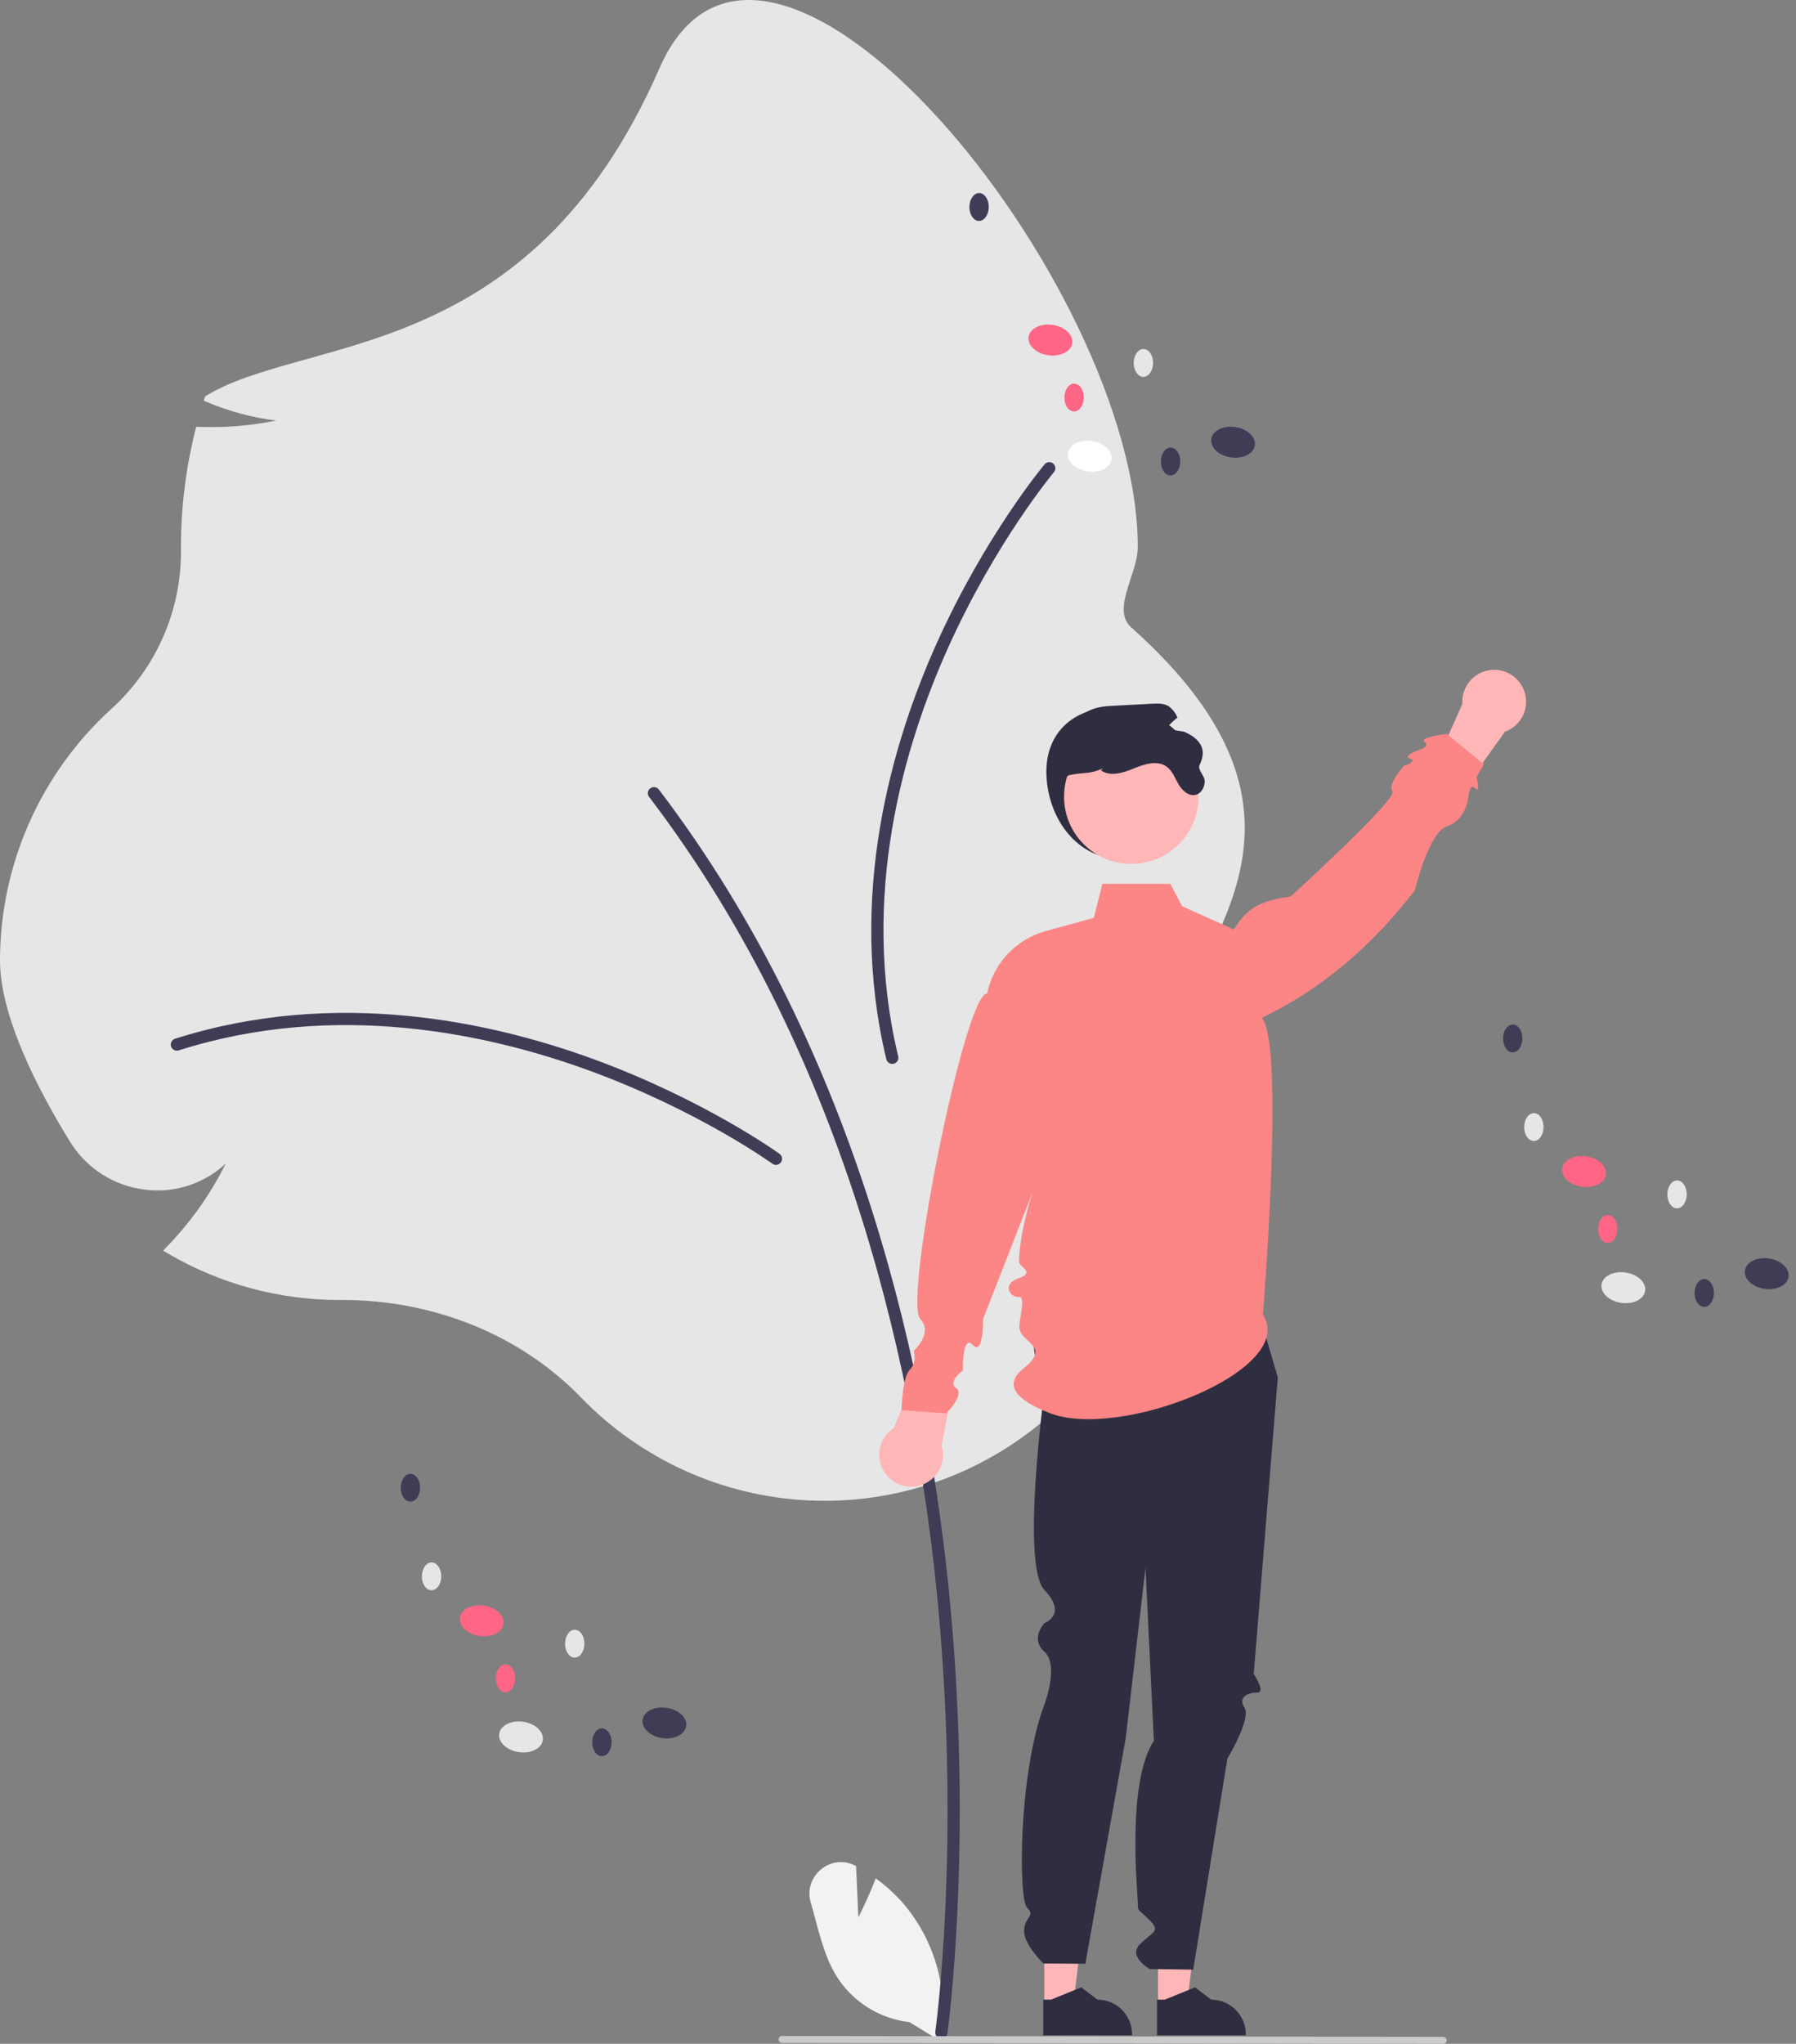<svg width="160" height="182" viewBox="0 0 160 182" fill="none" xmlns="http://www.w3.org/2000/svg">
    <rect x="0" y="0" width="160" height="182" fill="#808080" stroke="none"/>
    <g clip-path="url(#clip0_11_211)">
        <path d="M76.468 170.738L76.265 166.172C76.244 166.161 76.223 166.15 76.201 166.139C74.025 164.997 71.532 167.064 72.227 169.421C72.88 171.639 73.32 174.029 74.517 175.971C75.224 177.098 76.176 178.052 77.302 178.762C78.428 179.471 79.699 179.918 81.022 180.07L83.786 181.762C84.166 179.648 84.082 177.476 83.541 175.396C83 173.317 82.015 171.38 80.653 169.718C79.88 168.793 78.994 167.969 78.015 167.266C77.353 169.012 76.468 170.738 76.468 170.738Z" fill="#F2F2F2" />
        <path d="M51.716 124.4C46.394 118.911 38.68 115.763 30.554 115.763L30.241 115.763C24.888 115.765 19.631 114.346 15.008 111.65L14.527 111.369L14.914 110.97C17.012 108.799 18.764 106.319 20.108 103.616C19.154 104.506 18.015 105.176 16.773 105.577C15.531 105.978 14.216 106.102 12.921 105.938C11.553 105.775 10.241 105.305 9.081 104.562C7.922 103.819 6.945 102.824 6.226 101.65C3.385 97.042 0 90.503 0 85.522C0.004 81.312 0.886 77.148 2.589 73.298C4.291 69.447 6.777 65.993 9.888 63.156C11.858 61.38 13.431 59.209 14.506 56.784C15.58 54.359 16.131 51.735 16.123 49.083L16.122 48.706C16.121 45.214 16.548 41.735 17.392 38.347L17.478 38.005L17.83 38.017C20.1 38.094 22.371 37.904 24.597 37.45C22.509 37.194 20.467 36.651 18.528 35.836L18.15 35.683L18.278 35.295C27.137 29.81 47.135 32.65 58.742 6.093C68.154 -15.441 101.363 25.209 101.363 48.706C101.363 51.103 98.99 54.272 100.766 55.856C119.968 72.986 106.719 83.986 102.542 95.055C101.551 97.681 103.7 100.564 103.7 103.405C103.7 103.887 103.688 104.385 103.663 104.884L103.626 105.652L102.986 105.226C101.72 104.396 100.546 103.433 99.484 102.354C100.585 104.888 101.104 107.636 101.003 110.397C100.901 113.158 100.182 115.862 98.898 118.308C96.886 122.106 94.939 124.825 93.112 126.389C87.259 131.397 79.714 133.981 72.019 133.611C64.325 133.242 57.062 129.947 51.716 124.4Z" fill="#E6E6E6" />
        <path d="M83.863 181.537C83.994 181.537 84.12 181.49 84.219 181.404C84.318 181.318 84.382 181.2 84.401 181.07C84.424 180.908 86.687 164.585 84.654 142.892C82.777 122.858 76.749 94.001 58.691 70.302C58.648 70.246 58.594 70.198 58.532 70.162C58.47 70.126 58.402 70.102 58.331 70.093C58.26 70.083 58.188 70.087 58.119 70.106C58.05 70.124 57.985 70.156 57.928 70.199C57.871 70.242 57.824 70.296 57.788 70.358C57.752 70.42 57.728 70.488 57.719 70.559C57.709 70.63 57.714 70.702 57.732 70.771C57.751 70.84 57.782 70.905 57.826 70.962C75.728 94.456 81.707 123.101 83.571 142.993C85.592 164.56 83.347 180.756 83.324 180.917C83.313 180.994 83.319 181.072 83.341 181.147C83.363 181.222 83.401 181.291 83.452 181.35C83.503 181.409 83.566 181.456 83.637 181.488C83.708 181.52 83.785 181.537 83.863 181.537Z" fill="#3F3D56" />
        <path d="M69.126 103.731C69.241 103.731 69.353 103.695 69.446 103.627C69.539 103.56 69.608 103.465 69.644 103.356C69.68 103.246 69.68 103.129 69.644 103.019C69.609 102.91 69.54 102.815 69.447 102.747C69.381 102.7 62.775 97.94 52.899 94.324C43.769 90.981 29.886 87.951 15.593 92.5C15.525 92.521 15.462 92.556 15.407 92.602C15.353 92.648 15.307 92.705 15.275 92.768C15.242 92.832 15.222 92.901 15.216 92.972C15.21 93.043 15.218 93.115 15.239 93.183C15.261 93.251 15.296 93.314 15.342 93.369C15.388 93.424 15.444 93.469 15.508 93.501C15.572 93.534 15.641 93.554 15.712 93.56C15.783 93.566 15.855 93.558 15.923 93.536C29.923 89.081 43.554 92.061 52.525 95.345C62.26 98.91 68.743 103.581 68.807 103.627C68.9 103.695 69.012 103.731 69.126 103.731Z" fill="#3F3D56" />
        <path d="M94.018 41.736C94.026 41.622 93.998 41.508 93.937 41.41C93.877 41.312 93.787 41.236 93.68 41.193C93.574 41.15 93.457 41.141 93.345 41.169C93.233 41.196 93.133 41.258 93.059 41.346C93.007 41.408 87.784 47.654 83.466 57.245C79.475 66.11 75.453 79.739 78.96 94.322C78.994 94.462 79.082 94.583 79.205 94.658C79.328 94.734 79.476 94.757 79.616 94.723C79.756 94.689 79.877 94.601 79.953 94.478C80.028 94.355 80.051 94.207 80.018 94.067C76.582 79.783 80.536 66.402 84.458 57.691C88.714 48.238 93.84 42.108 93.891 42.047C93.965 41.96 94.009 41.851 94.018 41.736Z" fill="#3F3D56" />
        <path d="M93.282 69.779C93.74 73.481 96.306 76.534 100.036 76.534C101.828 76.534 103.546 75.822 104.812 74.556C106.079 73.289 106.791 71.571 106.791 69.779C106.791 66.049 103.751 63.37 100.036 63.025C96.095 62.659 92.692 65.026 93.282 69.779Z" fill="#2F2E41" />
        <path d="M103.165 178.562L105.737 178.562L106.96 168.64L103.164 168.641L103.165 178.562Z" fill="#FFB6B6" />
        <path d="M103.074 181.245L110.984 181.245V181.145C110.984 180.329 110.66 179.545 110.082 178.968C109.505 178.391 108.722 178.066 107.905 178.066H107.905L106.46 176.97L103.765 178.067L103.074 178.067L103.074 181.245Z" fill="#2F2E41" />
        <path d="M93.033 178.562L95.605 178.562L96.829 168.64L93.032 168.641L93.033 178.562Z" fill="#FFB6B6" />
        <path d="M92.942 181.245L100.852 181.245V181.145C100.852 180.329 100.528 179.545 99.95 178.968C99.373 178.391 98.59 178.066 97.773 178.066H97.773L96.328 176.97L93.633 178.067L92.942 178.067L92.942 181.245Z" fill="#2F2E41" />
        <path d="M112.016 116.422L113.835 122.657L111.692 149.064C111.692 149.064 112.796 150.715 112.016 150.715C111.237 150.715 110.237 151.081 110.867 152.067C111.497 153.053 109.345 156.593 109.345 156.593L106.301 175.395L102.422 175.338C102.422 175.338 100.451 174.239 101.557 173.128C102.664 172.018 103.443 172.018 102.404 170.978C101.365 169.939 101.365 170.252 101.365 169.446C101.365 168.64 100.324 158.791 102.793 155.013L102.049 139.608L100.297 154.718L96.689 174.875L92.952 174.845C92.952 174.845 91.227 173.181 91.23 171.95C91.233 170.719 92.296 170.616 91.505 169.888C90.713 169.16 90.713 157.973 93.051 151.754C93.051 151.754 94.374 148.279 93.049 147.089C91.723 145.898 93.047 144.536 93.047 144.536C93.047 144.536 95.146 143.777 93.045 141.59C90.944 139.404 93.034 123.938 93.034 123.938C93.034 123.938 90.736 117.695 93.063 115.24C95.39 112.785 112.016 116.422 112.016 116.422Z" fill="#2F2E41" />
        <path d="M79.627 127.165L82.871 119.323L85.428 120.744L83.884 128.72C84.039 129.225 84.049 129.764 83.915 130.275C83.78 130.786 83.505 131.249 83.122 131.613C82.738 131.976 82.261 132.226 81.744 132.333C81.226 132.44 80.689 132.401 80.193 132.219C79.696 132.038 79.26 131.722 78.934 131.306C78.607 130.891 78.403 130.392 78.344 129.867C78.286 129.342 78.374 128.811 78.601 128.333C78.828 127.856 79.183 127.451 79.627 127.165Z" fill="#FFB6B6" />
        <path d="M134.072 65.16L129.136 72.062L126.968 70.099L130.278 62.68C130.242 62.153 130.354 61.626 130.601 61.159C130.848 60.692 131.22 60.303 131.676 60.035C132.132 59.768 132.654 59.633 133.182 59.646C133.71 59.659 134.224 59.819 134.667 60.108C135.109 60.397 135.462 60.804 135.686 61.283C135.91 61.762 135.996 62.293 135.934 62.818C135.872 63.343 135.665 63.84 135.336 64.254C135.008 64.668 134.57 64.981 134.072 65.16Z" fill="#FFB6B6" />
        <path d="M112.506 117.061C115.708 122.028 99.612 128.331 93.436 125.801C92.355 125.358 88.635 123.894 91.177 121.865C93.72 119.836 90.883 119.551 90.816 118.23C90.771 117.347 91.454 115.409 90.741 115.492C90.028 115.575 89.193 114.354 90.746 113.829C92.3 113.303 90.763 112.824 90.777 112.325C90.925 106.881 95.102 98.222 95.102 98.222L87.576 117.461C87.576 117.461 87.631 120.79 86.672 119.772C85.712 118.755 85.782 122.047 85.782 122.047C85.782 122.047 84.355 123.043 85.175 123.598C85.996 124.152 84.292 125.856 84.292 125.856L80.315 125.572C80.315 125.572 80.377 122.618 81.056 121.965C81.735 121.312 81.402 120.284 81.402 120.284C81.402 120.284 83.169 118.719 81.984 117.448C80.46 115.814 86.017 88.214 87.935 88.487C88.206 87.168 88.837 85.949 89.758 84.965C90.678 83.982 91.853 83.272 93.152 82.914L97.447 81.732L98.21 78.706H104.257L105.31 80.694L109.908 82.769C110.774 81.547 111.421 80.259 114.968 79.842C114.968 79.842 124.524 71.148 124.057 70.469C123.59 69.79 125.072 68.201 125.072 68.201C125.072 68.201 126.337 67.786 125.623 67.565C124.909 67.344 126.258 66.833 126.258 66.833C126.258 66.833 127.508 66.505 126.919 66.073C126.329 65.64 128.886 65.356 128.886 65.356L132.202 68.062L131.532 69.199C131.532 69.199 131.941 70.747 131.407 70.182C130.874 69.617 130.774 71.257 130.774 71.257C130.774 71.257 130.501 73.052 128.886 73.593C127.27 74.134 126.045 79.274 126.045 79.274C122.236 84.228 117.739 88.092 112.411 90.635C114.488 93.019 112.506 117.061 112.506 117.061Z" fill="#FC8585" />
        <path d="M100.783 76.935C104.091 76.935 106.773 74.253 106.773 70.945C106.773 67.637 104.091 64.956 100.783 64.956C97.475 64.956 94.793 67.637 94.793 70.945C94.793 74.253 97.475 76.935 100.783 76.935Z" fill="#FFB6B6" />
        <path d="M94.581 71.598C94.77 72.9 95.879 74.715 95.62 74.715C95.36 74.715 93.513 69.35 95.36 69C96.7 68.746 96.999 68.969 98.251 68.426L98.075 68.592C98.903 69.195 100.057 68.823 101.003 68.431C101.951 68.041 103.102 67.67 103.933 68.27C104.455 68.647 104.676 69.301 105.001 69.857C105.326 70.416 105.926 70.943 106.544 70.772C107.04 70.634 107.326 70.078 107.323 69.564C107.321 69.049 106.651 68.56 106.876 68.099C107.545 66.731 106.944 65.799 105.487 65.155C104.957 65.075 104.427 64.992 103.897 64.908C104.174 64.524 104.511 64.185 104.894 63.906C104.732 63.49 104.452 63.132 104.089 62.874C103.665 62.622 103.141 62.64 102.65 62.666C101.553 62.723 100.458 62.781 99.363 62.838C98.553 62.879 97.714 62.929 96.989 63.3C96.085 63.765 95.492 64.672 95.061 65.594C94.095 67.667 94.248 69.335 94.581 71.598Z" fill="#2F2E41" />
        <path d="M69.664 181.92L128.572 182C128.654 182 128.732 181.967 128.79 181.909C128.848 181.851 128.881 181.773 128.881 181.691C128.881 181.609 128.848 181.53 128.79 181.472C128.732 181.414 128.654 181.381 128.572 181.381L69.664 181.302C69.582 181.302 69.503 181.334 69.445 181.392C69.387 181.45 69.355 181.529 69.355 181.611C69.355 181.693 69.387 181.772 69.445 181.83C69.503 181.888 69.582 181.92 69.664 181.92Z" fill="#CACACA" />
        <path d="M48.358 154.956C48.467 154.21 47.685 153.478 46.612 153.322C45.539 153.166 44.581 153.644 44.473 154.391C44.364 155.137 45.146 155.869 46.219 156.025C47.292 156.181 48.25 155.703 48.358 154.956Z" fill="#E6E6E6" />
        <path d="M61.133 153.71C61.241 152.963 60.459 152.232 59.387 152.076C58.314 151.919 57.356 152.398 57.247 153.144C57.139 153.891 57.92 154.622 58.993 154.778C60.066 154.935 61.024 154.456 61.133 153.71Z" fill="#3F3D56" />
        <path d="M44.86 144.614C44.969 143.868 44.187 143.136 43.114 142.98C42.041 142.824 41.084 143.303 40.975 144.049C40.866 144.795 41.648 145.527 42.721 145.683C43.794 145.839 44.752 145.361 44.86 144.614Z" fill="#FF6584" />
        <path d="M39.309 140.378C39.315 139.693 38.932 139.135 38.456 139.131C37.979 139.127 37.589 139.68 37.583 140.365C37.578 141.05 37.96 141.609 38.437 141.612C38.914 141.616 39.304 141.063 39.309 140.378Z" fill="#E6E6E6" />
        <path d="M37.427 132.488C37.432 131.803 37.05 131.244 36.573 131.241C36.097 131.237 35.706 131.79 35.701 132.475C35.696 133.16 36.078 133.718 36.555 133.722C37.031 133.726 37.422 133.173 37.427 132.488Z" fill="#3F3D56" />
        <path d="M52.065 146.374C52.07 145.689 51.688 145.131 51.211 145.127C50.735 145.123 50.344 145.676 50.339 146.361C50.334 147.046 50.716 147.605 51.193 147.608C51.669 147.612 52.06 147.059 52.065 146.374Z" fill="#E6E6E6" />
        <path d="M45.892 149.456C45.897 148.771 45.515 148.213 45.038 148.209C44.562 148.206 44.171 148.758 44.166 149.443C44.161 150.129 44.543 150.687 45.02 150.691C45.496 150.694 45.887 150.142 45.892 149.456Z" fill="#FF6584" />
        <path d="M54.485 155.153C54.49 154.468 54.108 153.909 53.632 153.906C53.155 153.902 52.764 154.455 52.759 155.14C52.754 155.825 53.136 156.384 53.613 156.387C54.089 156.391 54.48 155.838 54.485 155.153Z" fill="#3F3D56" />
        <path d="M146.56 114.948C146.668 114.202 145.887 113.47 144.814 113.314C143.741 113.158 142.783 113.636 142.674 114.383C142.566 115.129 143.347 115.861 144.42 116.017C145.493 116.173 146.451 115.695 146.56 114.948Z" fill="#E6E6E6" />
        <path d="M159.334 113.702C159.443 112.955 158.661 112.224 157.588 112.068C156.515 111.911 155.557 112.39 155.449 113.136C155.34 113.883 156.122 114.614 157.195 114.77C158.268 114.927 159.225 114.448 159.334 113.702Z" fill="#3F3D56" />
        <path d="M143.061 104.606C143.17 103.86 142.388 103.128 141.315 102.972C140.242 102.816 139.285 103.295 139.176 104.041C139.067 104.787 139.849 105.519 140.922 105.675C141.995 105.831 142.953 105.353 143.061 104.606Z" fill="#FF6584" />
        <path d="M137.511 100.37C137.516 99.685 137.134 99.127 136.657 99.123C136.18 99.119 135.79 99.672 135.785 100.357C135.779 101.042 136.162 101.601 136.638 101.604C137.115 101.608 137.506 101.055 137.511 100.37Z" fill="#E6E6E6" />
        <path d="M135.628 92.48C135.634 91.795 135.251 91.236 134.775 91.233C134.298 91.229 133.907 91.782 133.902 92.467C133.897 93.152 134.279 93.71 134.756 93.714C135.233 93.718 135.623 93.165 135.628 92.48Z" fill="#3F3D56" />
        <path d="M150.266 106.366C150.272 105.681 149.889 105.123 149.413 105.119C148.936 105.115 148.545 105.668 148.54 106.353C148.535 107.038 148.917 107.597 149.394 107.6C149.871 107.604 150.261 107.051 150.266 106.366Z" fill="#E6E6E6" />
        <path d="M144.093 109.448C144.099 108.763 143.716 108.205 143.24 108.201C142.763 108.198 142.372 108.75 142.367 109.435C142.362 110.121 142.744 110.679 143.221 110.683C143.698 110.686 144.088 110.134 144.093 109.448Z" fill="#FF6584" />
        <path d="M152.687 115.145C152.692 114.46 152.31 113.901 151.833 113.898C151.356 113.894 150.966 114.447 150.96 115.132C150.955 115.817 151.337 116.376 151.814 116.379C152.291 116.383 152.681 115.83 152.687 115.145Z" fill="#3F3D56" />
        <path d="M99.018 40.907C99.126 40.161 98.345 39.429 97.272 39.273C96.199 39.117 95.241 39.596 95.132 40.342C95.024 41.089 95.805 41.82 96.878 41.976C97.951 42.132 98.909 41.654 99.018 40.907Z" fill="white" />
        <path d="M111.792 39.661C111.901 38.915 111.119 38.183 110.046 38.027C108.973 37.871 108.015 38.349 107.907 39.096C107.798 39.842 108.58 40.574 109.653 40.73C110.726 40.886 111.683 40.407 111.792 39.661Z" fill="#3F3D56" />
        <path d="M95.52 30.566C95.628 29.819 94.847 29.088 93.774 28.932C92.701 28.776 91.743 29.254 91.634 30C91.526 30.747 92.308 31.478 93.38 31.634C94.453 31.791 95.411 31.312 95.52 30.566Z" fill="#FF6584" />
        <path d="M89.969 26.33C89.974 25.644 89.592 25.086 89.115 25.082C88.639 25.079 88.248 25.631 88.243 26.317C88.238 27.002 88.62 27.56 89.097 27.564C89.573 27.567 89.964 27.015 89.969 26.33Z" fill="#E6E6E6" />
        <path d="M88.087 18.439C88.092 17.754 87.71 17.196 87.233 17.192C86.756 17.188 86.366 17.741 86.36 18.426C86.355 19.111 86.737 19.67 87.214 19.673C87.691 19.677 88.081 19.125 88.087 18.439Z" fill="#3F3D56" />
        <path d="M102.725 32.326C102.73 31.64 102.348 31.082 101.871 31.078C101.394 31.075 101.004 31.627 100.998 32.313C100.993 32.998 101.375 33.556 101.852 33.56C102.329 33.563 102.719 33.011 102.725 32.326Z" fill="#E6E6E6" />
        <path d="M96.552 35.408C96.557 34.723 96.174 34.164 95.698 34.161C95.221 34.157 94.831 34.709 94.825 35.395C94.82 36.08 95.202 36.638 95.679 36.642C96.156 36.646 96.546 36.093 96.552 35.408Z" fill="#FF6584" />
        <path d="M105.145 41.104C105.15 40.419 104.768 39.861 104.291 39.857C103.814 39.854 103.424 40.406 103.418 41.091C103.413 41.777 103.795 42.335 104.272 42.339C104.749 42.342 105.139 41.79 105.145 41.104Z" fill="#3F3D56" />
    </g>
    <defs>
        <clipPath id="clip0_11_211">
            <rect width="159.344" height="182" fill="white" />
        </clipPath>
    </defs>
</svg>
    